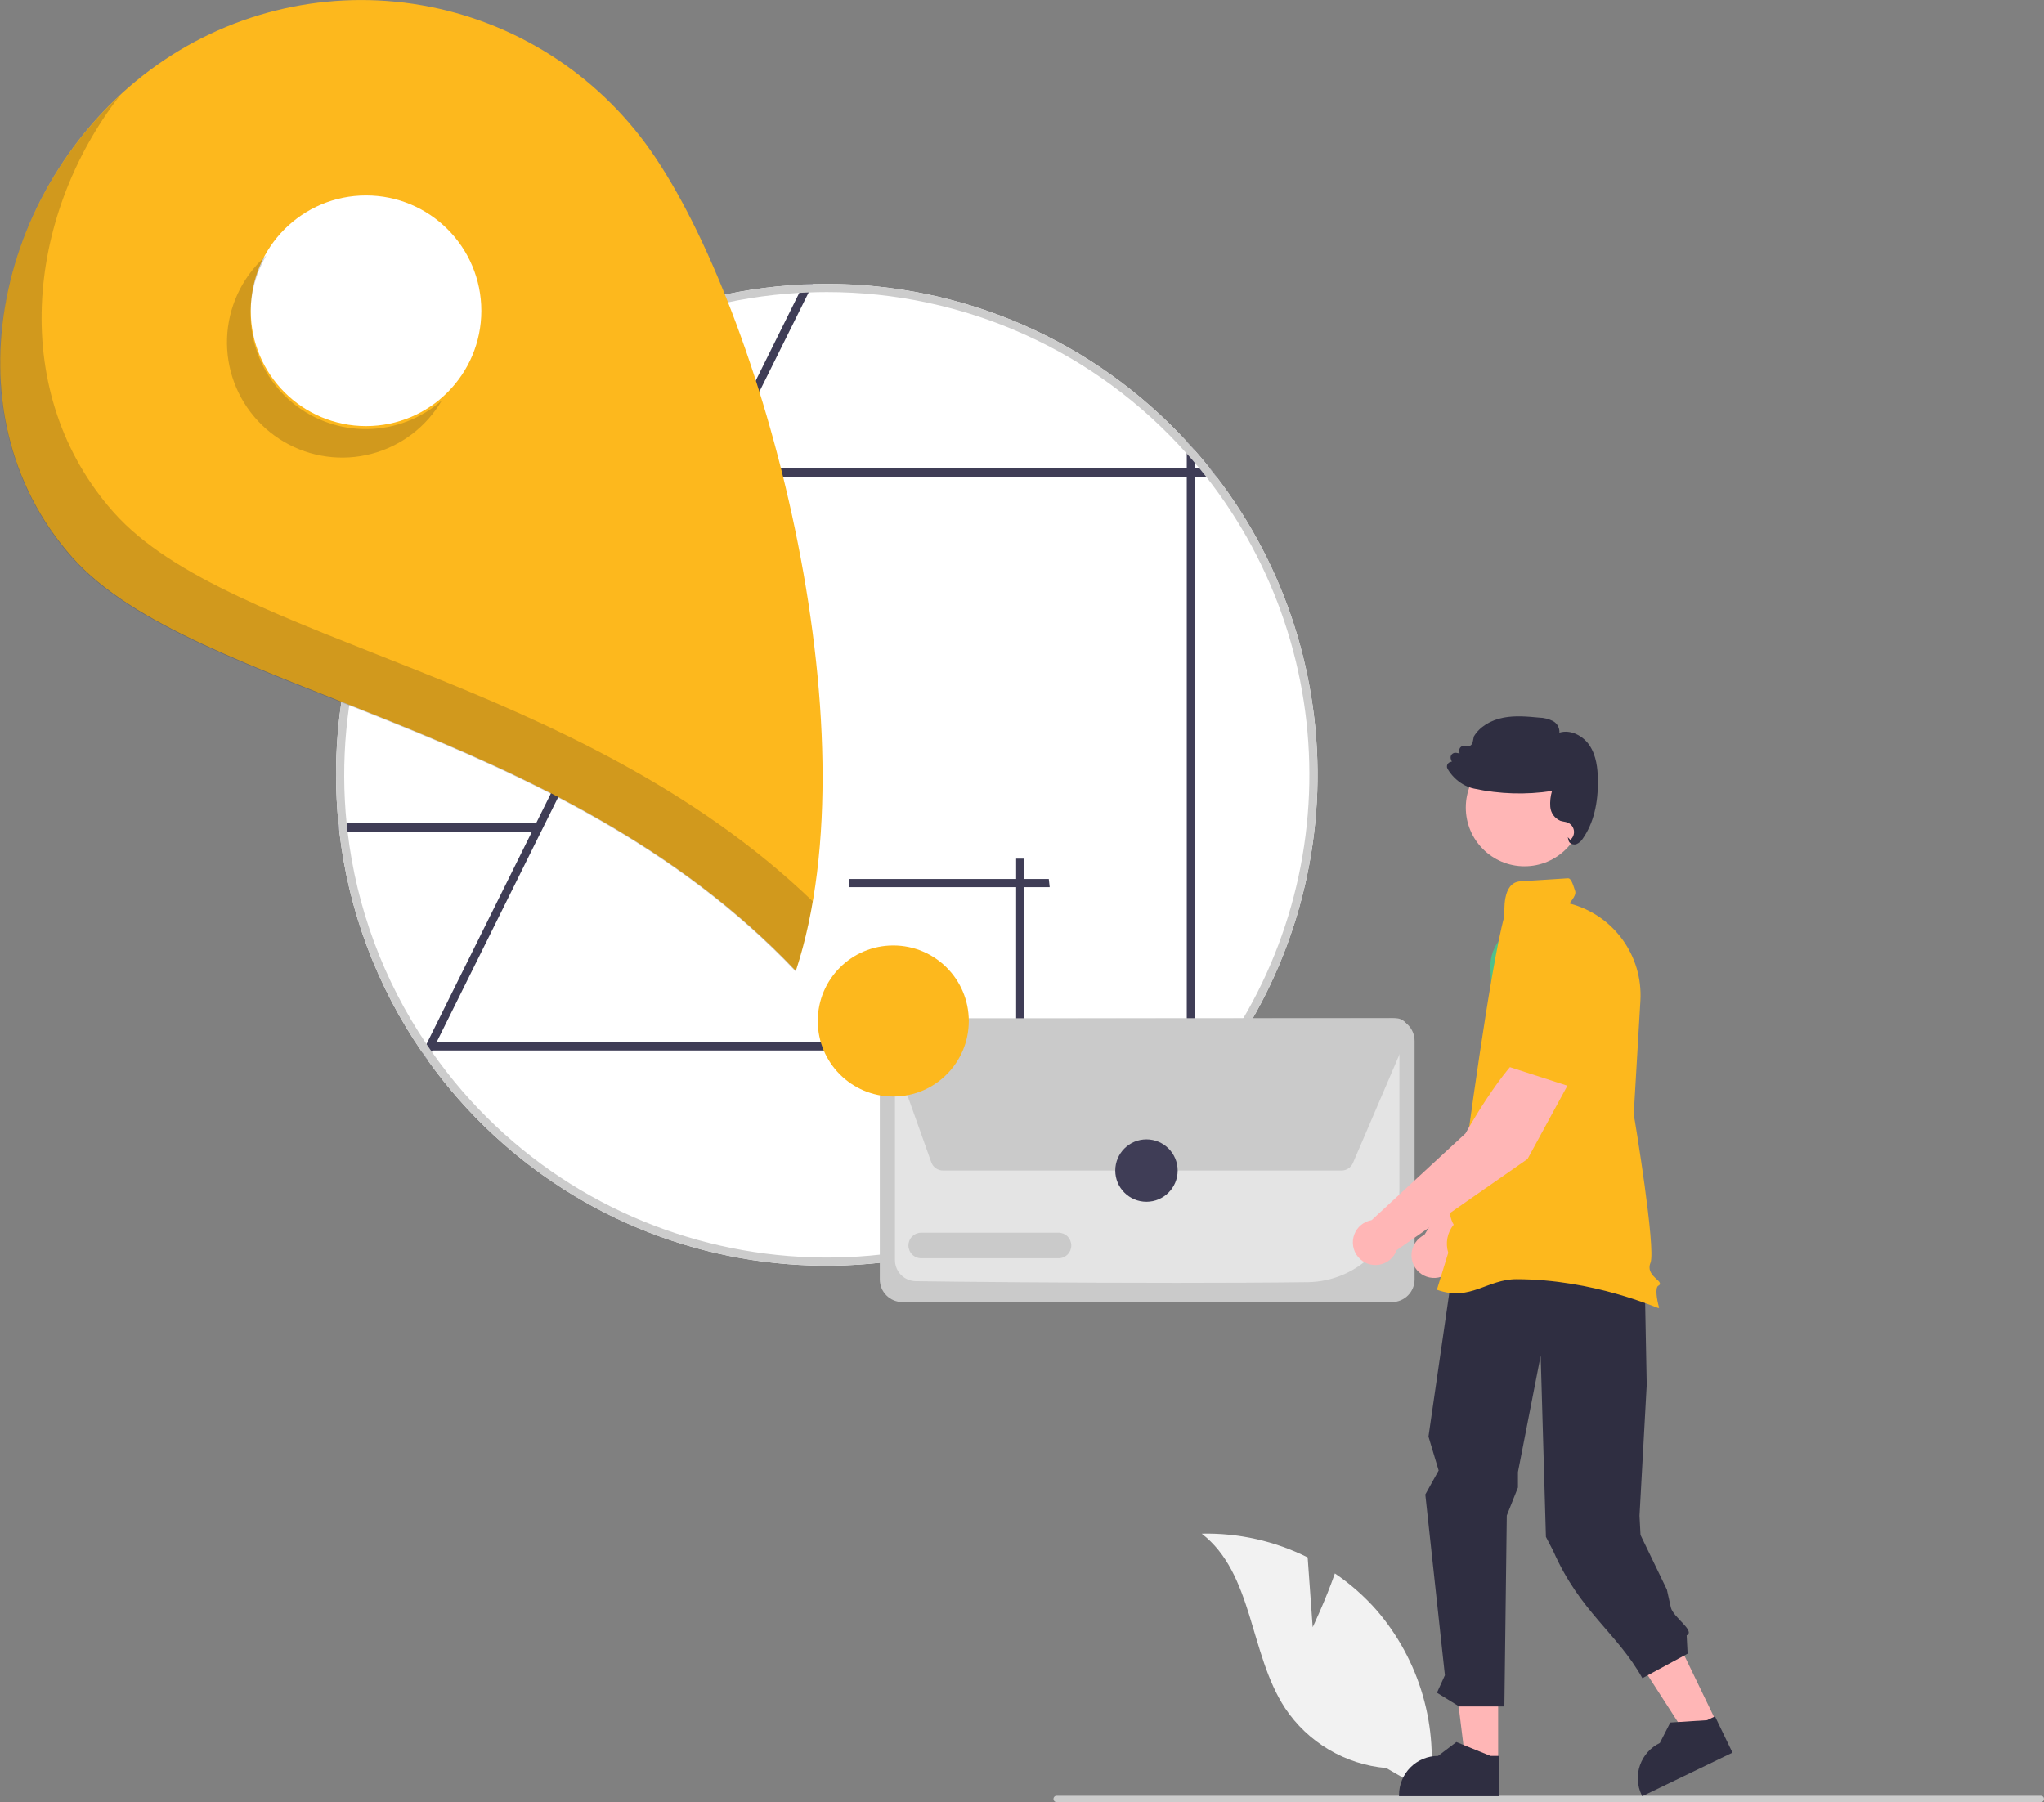 <svg width="414" height="365" viewBox="0 0 414 365" fill="none" xmlns="http://www.w3.org/2000/svg">
    <rect x="0" y="0" width="414" height="365" fill="#808080" stroke="none"/>
    <g clip-path="url(#clip0_3534_358)">

      <path
        d="M265.875 329.575L264.859 315.443C258.205 312.115 250.84 310.463 243.402 310.63C253.866 318.72 253.028 334.889 260.274 345.955C262.56 349.389 265.59 352.264 269.139 354.368C272.687 356.471 276.663 357.749 280.773 358.107L289.48 363.118C290.477 356.532 290.034 349.809 288.182 343.411C286.33 337.013 283.114 331.093 278.755 326.058C276.281 323.257 273.465 320.78 270.373 318.684C268.469 324.15 265.875 329.575 265.875 329.575Z"
        fill="#F2F2F2" />
      <path
        d="M214.006 365H413.361C413.53 365 413.693 364.933 413.812 364.813C413.932 364.693 413.999 364.531 413.999 364.361C413.999 364.192 413.932 364.03 413.812 363.91C413.693 363.79 413.53 363.723 413.361 363.723H214.006C213.836 363.723 213.674 363.79 213.554 363.91C213.434 364.03 213.367 364.192 213.367 364.361C213.367 364.531 213.434 364.693 213.554 364.813C213.674 364.933 213.836 365 214.006 365Z"
        fill="#CCCCCC" />

      <path
        d="M87.079 212.492V212.766H87.27C87.201 212.678 87.137 212.587 87.079 212.492ZM88.546 96.548C75.238 113.859 68.035 135.09 68.061 156.927C68.064 160.253 68.227 163.531 68.549 166.763C68.599 167.318 68.657 167.873 68.732 168.42C70.581 184.49 76.352 199.859 85.539 213.171C85.895 213.693 86.259 214.207 86.624 214.721C90.578 220.267 95.093 225.391 100.096 230.012C140.375 267.217 203.179 264.714 240.372 224.424C240.944 223.819 241.491 223.206 242.029 222.592C257.253 205.346 266.01 183.344 266.804 160.351C267.597 137.357 260.376 114.803 246.378 96.548C245.955 95.993 245.525 95.438 245.077 94.891C244.097 93.656 243.081 92.447 242.029 91.262C241.491 90.649 240.944 90.036 240.372 89.431C231.086 79.356 219.812 71.317 207.263 65.82C194.714 60.324 181.161 57.49 167.462 57.497C166.509 57.497 165.565 57.514 164.62 57.538C163.991 57.555 163.361 57.58 162.732 57.613C148.631 58.283 134.835 61.954 122.266 68.383C109.697 74.811 98.644 83.849 89.846 94.891C89.398 95.438 88.968 95.993 88.546 96.548ZM87.27 212.766C87.201 212.678 87.137 212.587 87.079 212.492V212.766H87.27Z"
        fill="white" />

      <path
        d="M86.384 211.473L86.665 210.902L107.755 168.42V168.412L108.575 166.763V166.755L143.415 96.549V96.54L144.235 94.892L144.243 94.883L161.887 59.312L162.732 57.614C163.362 57.581 163.991 57.556 164.621 57.539L163.784 59.229L146.091 94.883V94.892L145.271 96.54V96.549L109.519 168.586L109.511 168.594L88.422 211.109L87.593 212.766L87.461 213.039L86.624 214.721C86.259 214.208 85.895 213.694 85.539 213.172L86.384 211.473Z"
        fill="#3F3D56" />

      <path d="M109.163 166.763V168.42H68.731C68.656 167.873 68.599 167.318 68.549 166.763H109.163Z"
        fill="#3F3D56" />
      <path d="M171.996 179.689V178.032H212.428C212.502 178.579 212.56 179.134 212.61 179.689H171.996Z"
        fill="#3F3D56" />
      <path d="M205.812 173.916H207.469V214.359C206.922 214.434 206.367 214.492 205.812 214.542V173.916Z"
        fill="#3F3D56" />
      <path
        d="M246.377 96.549C245.955 95.994 245.524 95.439 245.077 94.892H242.028V91.263C241.49 90.65 240.943 90.037 240.372 89.432V94.892H89.845C89.398 95.439 88.968 95.994 88.545 96.549H240.372V224.425C240.943 223.82 241.49 223.207 242.029 222.593V96.549H246.377Z"
        fill="#3F3D56" />

      <path d="M241.199 211.107H87.076V212.765H241.199V211.107Z" fill="#3F3D56" />
      <path
        d="M87.079 212.492V212.766H87.27C87.201 212.678 87.137 212.587 87.079 212.492ZM88.546 96.548C75.238 113.859 68.035 135.09 68.061 156.927C68.064 160.253 68.227 163.531 68.549 166.763C68.599 167.318 68.657 167.873 68.732 168.42C70.581 184.49 76.352 199.859 85.539 213.171C85.895 213.693 86.259 214.207 86.624 214.721C90.578 220.267 95.093 225.391 100.096 230.012C140.375 267.217 203.179 264.714 240.372 224.424C240.944 223.819 241.491 223.206 242.029 222.592C257.253 205.346 266.01 183.344 266.804 160.351C267.597 137.357 260.376 114.803 246.378 96.548C245.955 95.993 245.525 95.438 245.077 94.891C244.097 93.656 243.081 92.447 242.029 91.262C241.491 90.649 240.944 90.036 240.372 89.431C231.086 79.356 219.812 71.317 207.263 65.82C194.714 60.324 181.161 57.49 167.462 57.497C166.509 57.497 165.565 57.514 164.62 57.538C163.991 57.555 163.361 57.58 162.732 57.613C148.631 58.283 134.835 61.954 122.266 68.383C109.697 74.811 98.644 83.849 89.846 94.891C89.398 95.438 88.968 95.993 88.546 96.548ZM70.396 168.42C70.322 167.873 70.264 167.318 70.206 166.762C67.681 141.596 75.002 116.43 90.633 96.548C91.072 95.993 91.511 95.438 91.966 94.891C100.527 84.446 111.161 75.891 123.197 69.767C135.232 63.642 148.406 60.083 161.887 59.312C162.516 59.279 163.146 59.245 163.784 59.229C165.001 59.179 166.227 59.154 167.462 59.154C181.237 59.146 194.857 62.059 207.425 67.7C219.992 73.342 231.222 81.584 240.372 91.883C240.944 92.513 241.499 93.143 242.029 93.789C242.352 94.154 242.658 94.518 242.957 94.891C243.412 95.438 243.851 95.993 244.29 96.548C258.218 114.236 265.602 136.198 265.19 158.71C264.777 181.222 256.595 202.899 242.029 220.065C241.499 220.712 240.944 221.341 240.372 221.971C235.329 227.639 229.642 232.7 223.427 237.051C179.252 267.977 118.378 257.227 87.46 213.039C87.394 212.948 87.328 212.857 87.27 212.766C87.201 212.678 87.137 212.587 87.079 212.492C86.839 212.152 86.607 211.813 86.384 211.473C77.683 198.611 72.2 183.845 70.396 168.42ZM87.27 212.766C87.201 212.678 87.137 212.587 87.079 212.492V212.766H87.27Z"
        fill="#CCCCCC" />
      <path
        d="M281.943 263.723H182.773C181.56 263.721 180.398 263.239 179.54 262.381C178.683 261.523 178.201 260.361 178.199 259.148V210.812C178.201 209.599 178.683 208.436 179.54 207.579C180.398 206.721 181.56 206.239 182.773 206.237H281.943C283.156 206.239 284.318 206.721 285.176 207.579C286.033 208.436 286.515 209.599 286.517 210.812V259.148C286.515 260.361 286.033 261.523 285.176 262.381C284.318 263.239 283.156 263.721 281.943 263.723Z"
        fill="#CACACA" />
      <path
        d="M238.26 259.834C216.541 259.834 193.894 259.626 185.444 259.492C184.333 259.469 183.274 259.012 182.494 258.219C181.715 257.426 181.276 256.359 181.271 255.247V210.816C181.272 210.418 181.43 210.036 181.711 209.754C181.992 209.472 182.374 209.313 182.772 209.312H281.94C282.338 209.312 282.719 209.47 283.001 209.751C283.283 210.033 283.442 210.414 283.444 210.812V240.958C283.425 245.878 281.479 250.596 278.023 254.098C274.568 257.6 269.877 259.608 264.959 259.691C257.083 259.794 247.758 259.834 238.26 259.834Z"
        fill="#E4E4E4" />
      <path
        d="M271.703 237.087H191.013C190.489 237.086 189.979 236.924 189.552 236.622C189.124 236.32 188.8 235.894 188.624 235.401L179.491 209.772C179.355 209.389 179.312 208.98 179.367 208.577C179.422 208.175 179.573 207.791 179.806 207.459C180.04 207.127 180.35 206.856 180.71 206.669C181.071 206.482 181.47 206.384 181.876 206.383L282.741 206.242H282.744C283.164 206.242 283.577 206.346 283.947 206.545C284.316 206.744 284.631 207.032 284.862 207.383C285.093 207.733 285.233 208.135 285.27 208.554C285.308 208.972 285.241 209.393 285.075 209.779L274.034 235.549C273.839 236.006 273.514 236.395 273.1 236.668C272.685 236.941 272.199 237.087 271.703 237.087Z"
        fill="#CACACA" />
      <path
        d="M214.402 254.85H186.577C185.892 254.849 185.236 254.576 184.752 254.092C184.268 253.607 183.996 252.95 183.996 252.264C183.996 251.579 184.268 250.922 184.752 250.437C185.236 249.953 185.892 249.68 186.577 249.679H214.402C215.087 249.68 215.743 249.953 216.227 250.437C216.711 250.922 216.983 251.579 216.983 252.264C216.983 252.95 216.711 253.607 216.227 254.092C215.743 254.576 215.087 254.849 214.402 254.85Z"
        fill="#CACACA" />
      <path
        d="M232.207 243.407C235.697 243.407 238.526 240.578 238.526 237.087C238.526 233.596 235.697 230.767 232.207 230.767C228.718 230.767 225.889 233.596 225.889 237.087C225.889 240.578 228.718 243.407 232.207 243.407Z"
        fill="#3F3D56" />
      <path
        d="M31.941 13.069C47.466 2.133 66.699 -2.187 85.408 1.061C104.117 4.309 120.77 14.858 131.704 30.388C154.472 62.727 177.317 147.529 161.191 196.655C113.088 145.831 39.189 140.549 14.627 112.861C-11.617 83.276 -0.389 35.844 31.941 13.069Z"
        fill="#fdb81d" />
      <path
        d="M74.139 86.299C87.035 86.299 97.49 75.842 97.49 62.942C97.49 50.042 87.035 39.585 74.139 39.585C61.243 39.585 50.789 50.042 50.789 62.942C50.789 75.842 61.243 86.299 74.139 86.299Z"
        fill="white" />
      <path
        d="M180.929 222.092C189.375 222.092 196.223 215.243 196.223 206.794C196.223 198.344 189.375 191.495 180.929 191.495C172.482 191.495 165.635 198.344 165.635 206.794C165.635 215.243 172.482 222.092 180.929 222.092Z"
        fill="#fdb81d" />
      <path opacity="0.2"
        d="M49.156 57.553C47.61 60.202 46.601 63.129 46.186 66.168C45.77 69.207 45.958 72.298 46.737 75.265C47.516 78.231 48.872 81.015 50.727 83.458C52.581 85.9 54.899 87.953 57.547 89.5C60.195 91.047 63.122 92.056 66.16 92.472C69.198 92.887 72.288 92.699 75.254 91.92C78.219 91.141 81.003 89.784 83.444 87.929C85.886 86.074 87.939 83.755 89.485 81.107C85.317 84.764 79.984 86.819 74.44 86.902C68.896 86.986 63.504 85.093 59.228 81.563C54.951 78.033 52.071 73.096 51.101 67.635C50.132 62.175 51.136 56.547 53.936 51.76C52.041 53.42 50.427 55.377 49.156 57.553Z"
        fill="#231F20" />
      <path opacity="0.2"
        d="M14.583 112.972C39.145 140.66 113.044 145.941 161.146 196.765C162.648 192.117 163.803 187.364 164.604 182.545C116.525 136.342 46.74 130.502 23.009 103.751C1.77 79.808 5.076 44.178 24.244 19.387C-2.045 43.763 -9.468 85.859 14.583 112.972Z"
        fill="#231F20" />
      <path
        d="M319.88 210.798L309.964 207.776C305.647 212.982 302.068 228.063 302.068 228.063L288.497 250.123C287.77 250.468 287.148 250.998 286.691 251.66C286.235 252.322 285.961 253.093 285.897 253.895C285.833 254.696 285.982 255.5 286.327 256.227C286.673 256.953 287.204 257.575 287.866 258.031C288.529 258.486 289.299 258.759 290.101 258.822C290.902 258.885 291.706 258.736 292.432 258.389C293.157 258.043 293.779 257.511 294.233 256.848C294.688 256.185 294.96 255.413 295.022 254.611L315.562 229.668L319.88 210.798Z"
        fill="#FFB6B6" />
      <path
        d="M319.69 213.205L321.522 198.19L317.415 191.328C316.603 189.984 315.432 188.893 314.034 188.18C312.636 187.466 311.066 187.158 309.501 187.291C307.382 187.484 305.416 188.475 303.999 190.064C302.583 191.653 301.822 193.72 301.871 195.848C302.025 202.301 303.042 210.462 307.008 212.693L307.049 212.715L319.69 213.205Z"
        fill="#4FBF8B" />
      <path d="M347.703 348.884L341.757 351.754L327.855 330.178L336.632 325.94L347.703 348.884Z" fill="#FFB6B6" />
      <path
        d="M350.906 354.987L332.62 363.816L332.508 363.585C331.597 361.696 331.473 359.524 332.164 357.544C332.854 355.564 334.302 353.94 336.19 353.029L338.307 348.881L345.762 348.407L347.359 347.636L350.906 354.987Z"
        fill="#2F2E41" />
      <path d="M303.439 356.926L296.837 356.925L293.695 331.449L303.441 331.45L303.439 356.926Z" fill="#FFB6B6" />
      <path
        d="M303.672 363.816L283.367 363.816V363.559C283.367 361.462 284.2 359.452 285.682 357.969C287.164 356.487 289.174 355.654 291.27 355.653H291.271L294.98 352.839L301.9 355.654L303.672 355.654L303.672 363.816Z"
        fill="#2F2E41" />
      <path
        d="M296.897 238.772L289.33 290.965L291.39 297.832L288.688 302.696L292.656 339.304L291.045 342.852L295.545 345.628H304.703L305.189 306.957L307.451 301.28V298.151L312.055 274.57L313.118 311.279L314.588 314.115C320.064 326.543 327.441 330.613 332.656 339.902L341.814 334.941L341.622 331.24C343.462 330.308 338.86 327.585 338.417 325.57L337.616 321.963L332.274 310.894L332.071 306.996L333.533 280.484L332.845 244.781L320.832 235.593L296.897 238.772Z"
        fill="#2F2E41" />
      <path
        d="M308.784 175.465C315.355 175.465 320.682 170.137 320.682 163.564C320.682 156.991 315.355 151.663 308.784 151.663C302.213 151.663 296.887 156.991 296.887 163.564C296.887 170.137 302.213 175.465 308.784 175.465Z"
        fill="#FFB6B6" />
      <path
        d="M291.205 261.287L291.031 261.227L293.334 253.74C293.032 252.776 292.974 251.751 293.166 250.759C293.358 249.766 293.794 248.837 294.434 248.055C294.061 247.41 292.526 244.365 295.026 241.778C294.877 241.023 294.125 236.558 296.749 234.375C296.749 234.375 301.84 195.774 304.696 185.578C304.779 184.832 304.11 178.741 307.951 178.503C309.977 178.377 313.017 178.184 317.579 177.89C318.169 177.848 318.514 178.843 319.037 180.464C319.392 181.56 317.569 183.058 318.01 183.033L318.041 183.031L318.071 183.039C322.327 184.18 326.061 186.753 328.644 190.324C331.227 193.895 332.502 198.246 332.255 202.647L330.899 225.712C331.104 226.64 335.424 252.942 334.295 255.765C333.654 257.367 334.746 258.365 335.544 259.093C335.955 259.468 336.251 259.739 336.21 260.036C336.193 260.118 336.157 260.194 336.103 260.257C336.049 260.321 335.98 260.369 335.902 260.399C335.181 260.76 335.579 263.235 336.001 264.71L336.043 264.86L335.904 264.932C335.743 265.015 322.832 259.091 307.148 259.091C301.236 259.091 297.818 263.595 291.205 261.287Z"
        fill="#fdb81d" />
      <path
        d="M318.213 170.881C318.09 170.818 317.981 170.729 317.894 170.62C317.807 170.512 317.743 170.387 317.708 170.252L317.538 169.561L318.06 170.105C318.339 169.874 318.552 169.573 318.678 169.233C318.804 168.894 318.838 168.527 318.777 168.17C318.716 167.813 318.561 167.478 318.33 167.2C318.098 166.921 317.797 166.709 317.457 166.584C317.228 166.507 316.992 166.45 316.753 166.413C316.503 166.373 316.257 166.313 316.016 166.235C315.453 165.991 314.968 165.598 314.612 165.099C314.257 164.599 314.045 164.011 313.999 163.4C313.922 162.321 314.042 161.237 314.352 160.201C309.102 161.008 303.749 160.847 298.557 159.726C297.757 159.558 296.991 159.256 296.29 158.835C295.008 158.074 293.941 157 293.188 155.713C293.089 155.539 293.048 155.338 293.071 155.139C293.093 154.941 293.179 154.755 293.315 154.608C293.41 154.506 293.525 154.424 293.652 154.368C293.78 154.312 293.918 154.282 294.057 154.282L293.867 153.767C293.807 153.606 293.792 153.432 293.821 153.264C293.851 153.095 293.925 152.937 294.035 152.806C294.146 152.675 294.289 152.575 294.45 152.518C294.612 152.46 294.785 152.446 294.954 152.478L295.627 152.604L295.562 152.156C295.538 151.99 295.558 151.819 295.62 151.662C295.681 151.506 295.783 151.368 295.914 151.262C296.045 151.156 296.202 151.087 296.368 151.06C296.535 151.033 296.705 151.051 296.863 151.11C297.007 151.164 297.162 151.187 297.316 151.176C297.47 151.164 297.619 151.12 297.755 151.046C297.89 150.971 298.007 150.868 298.099 150.744C298.19 150.619 298.254 150.477 298.285 150.325L298.516 149.2L298.54 149.141C299.679 147.242 301.868 145.862 304.544 145.355C306.932 144.902 309.369 145.131 311.727 145.352C312.726 145.372 313.708 145.62 314.598 146.077C315.001 146.309 315.331 146.649 315.552 147.058C315.773 147.467 315.876 147.93 315.85 148.394C318.171 147.68 320.662 149.103 321.893 150.895C323.358 153.027 323.594 155.701 323.637 157.792C323.738 162.736 322.72 166.78 320.611 169.814C320.309 170.329 319.852 170.736 319.305 170.975C319.166 171.022 319.02 171.045 318.873 171.045C318.643 171.046 318.416 170.99 318.213 170.881Z"
        fill="#2F2E41" />
      <path
        d="M318.642 217.741L309.909 212.154C304.348 216.002 296.833 229.556 296.833 229.556L277.812 247.133C277.02 247.269 276.277 247.612 275.659 248.126C275.041 248.64 274.57 249.309 274.292 250.063C274.014 250.818 273.94 251.632 274.077 252.425C274.214 253.217 274.557 253.96 275.072 254.577C275.587 255.195 276.255 255.666 277.01 255.943C277.765 256.22 278.579 256.293 279.371 256.155C280.163 256.017 280.905 255.673 281.522 255.157C282.138 254.642 282.609 253.972 282.885 253.217L309.393 234.745L318.642 217.741Z"
        fill="#FFB6B6" />
      <path
        d="M317.808 220.008L323.625 206.044L321.521 198.328C321.103 196.815 320.269 195.448 319.115 194.384C317.961 193.32 316.533 192.599 314.991 192.304C312.898 191.918 310.737 192.342 308.945 193.489C307.152 194.636 305.862 196.421 305.335 198.484C303.742 204.739 302.519 212.872 305.736 216.09L305.769 216.123L317.808 220.008Z"
        fill="#fdb81d" />
    </g>
    <defs>
      <clipPath id="clip0_3534_358">
        <rect width="414" height="365" fill="white" />
      </clipPath>
    </defs>
  </svg>
